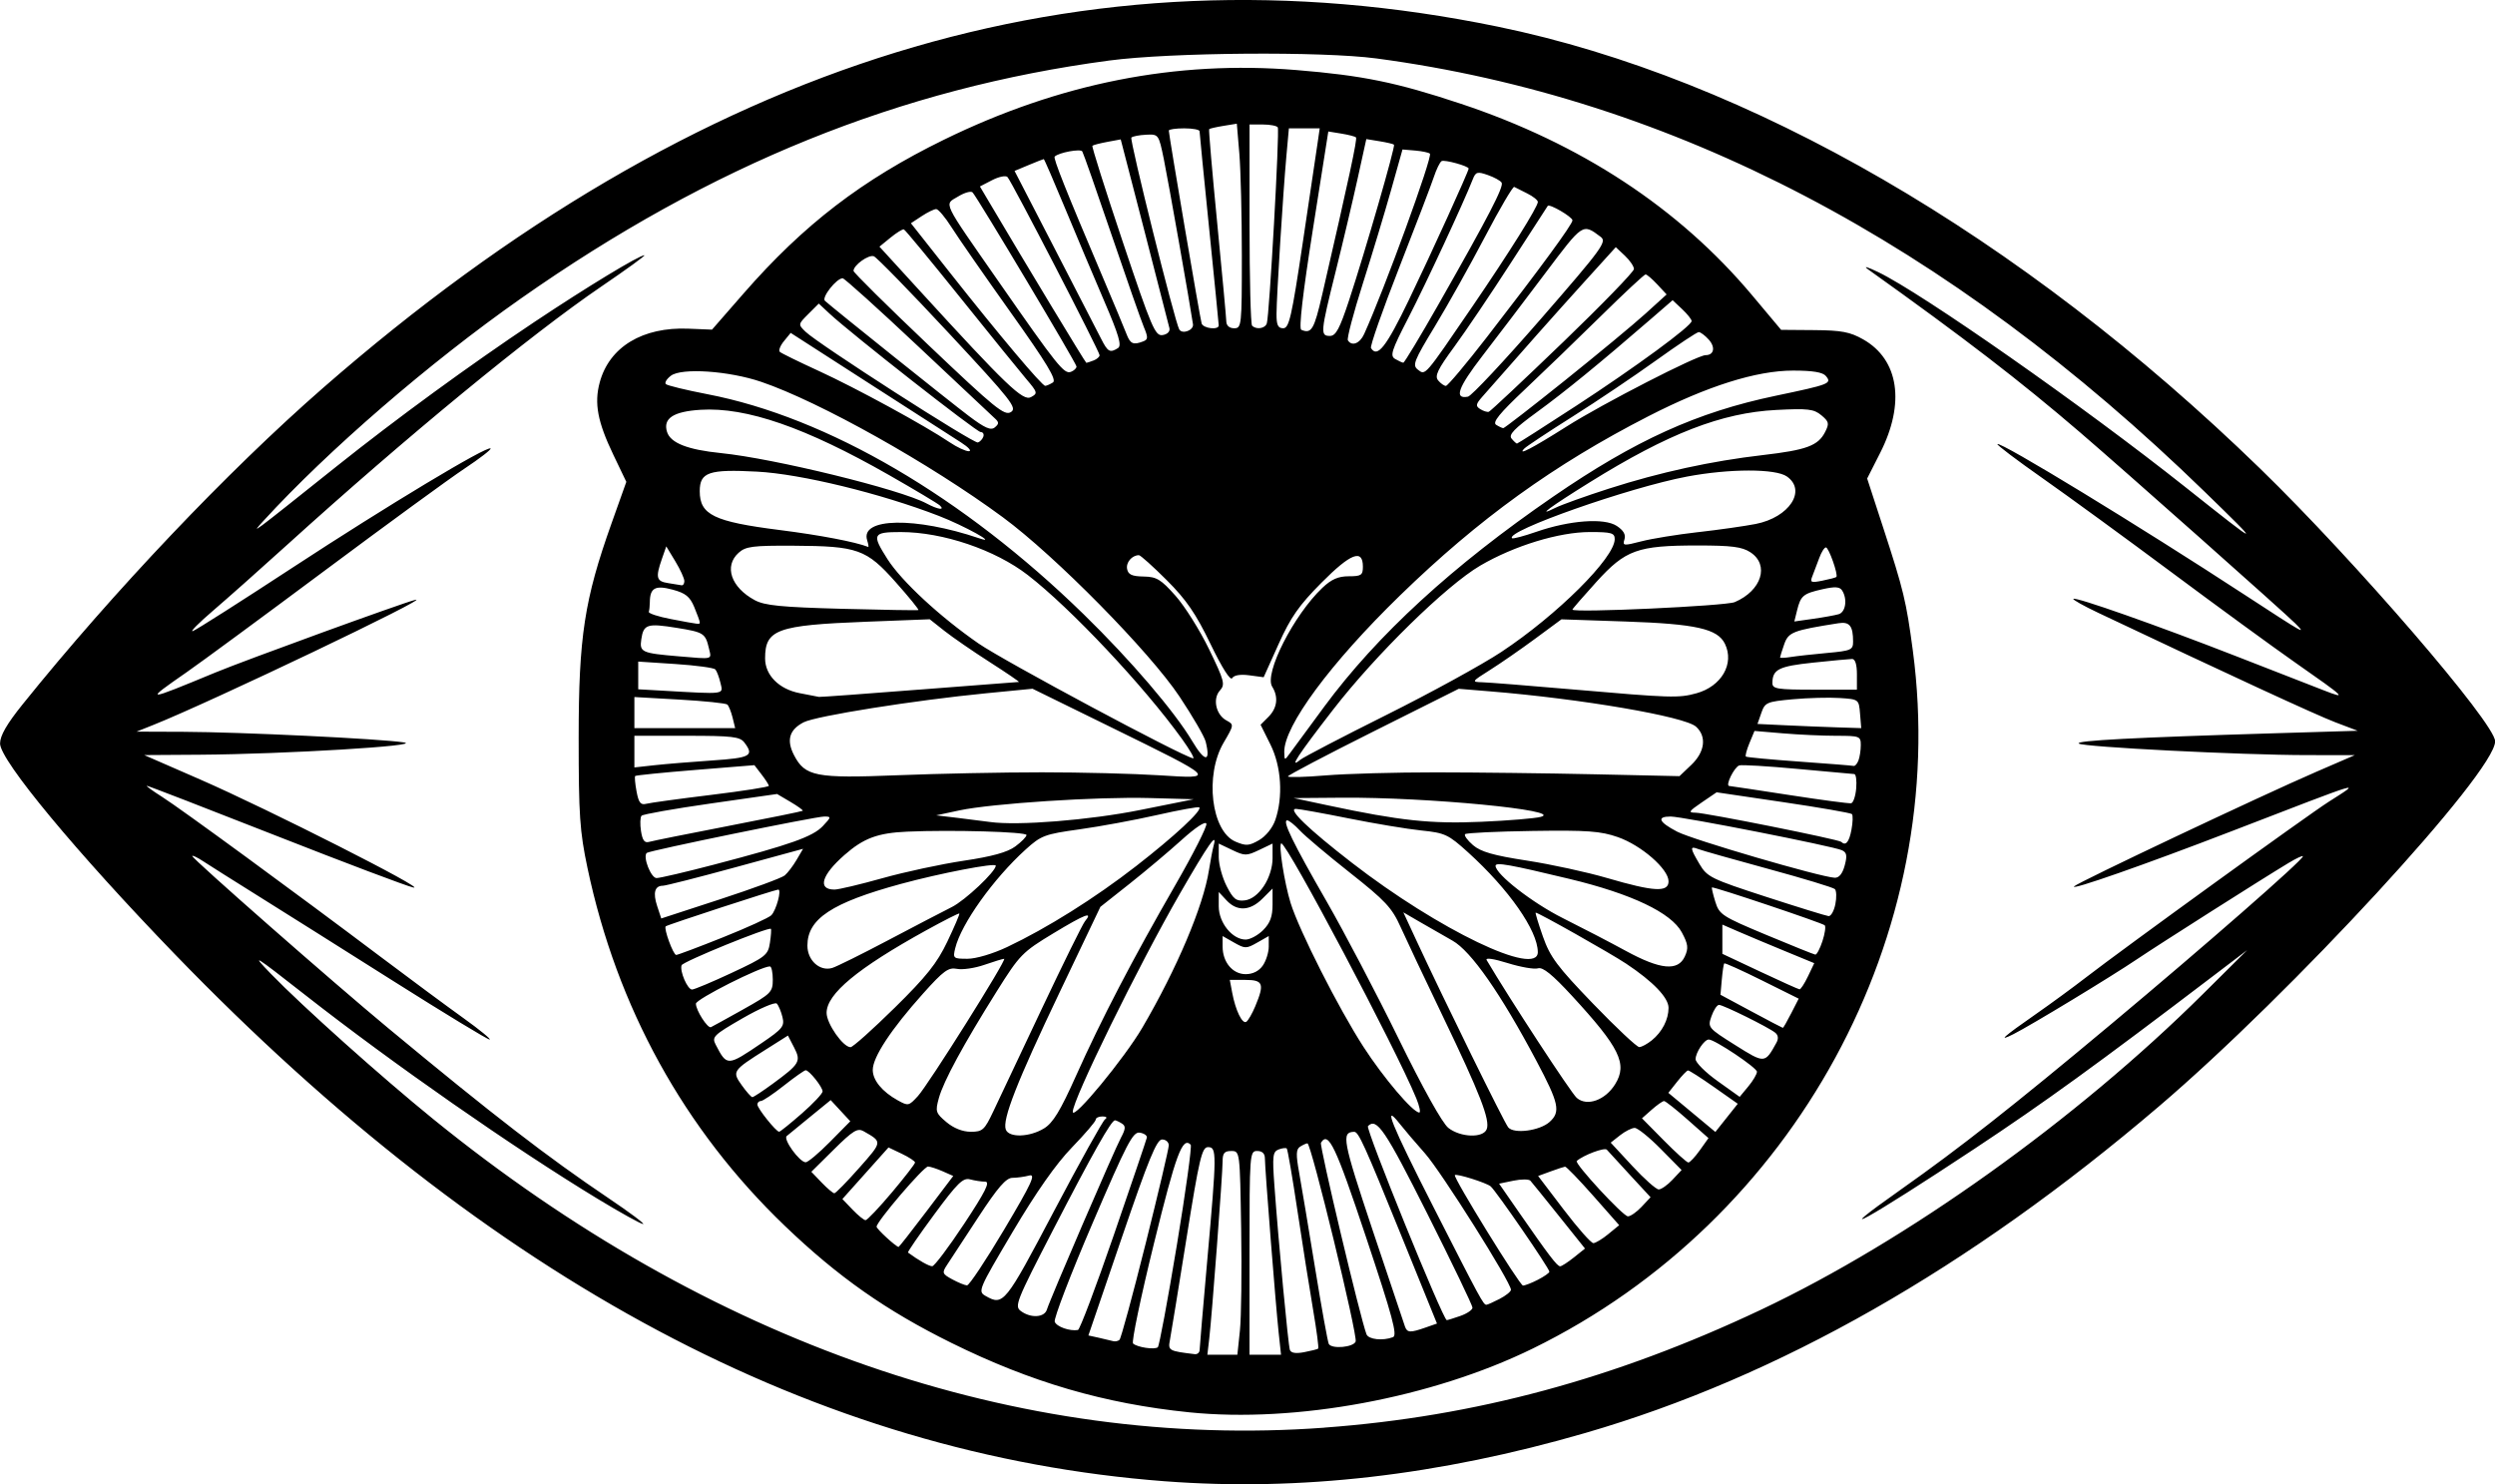 <?xml version="1.0" encoding="UTF-8"?>
<!-- Created with Inkscape (http://www.inkscape.org/) -->
<svg width="171.71mm" height="102.15mm" version="1.1" viewBox="0 0 171.71 102.15" xmlns="http://www.w3.org/2000/svg">
 <g transform="translate(-22.517 -3.124)">
  <path d="m102.69 105.07c-23.946-1.817-46.347-13.74-68.13-36.263-6.761-6.99-12.039-13.352-12.039-14.51 0-0.541 0.459-1.339 1.556-2.702 6.232-7.746 14.108-16.042 20.669-21.77 25.848-22.568 52.357-30.725 80.83-24.871 17.307 3.558 35.971 14.375 52.485 30.419 6.54 6.354 16.175 17.535 16.175 18.771 0 2.128-14.003 17.332-23.151 25.135-13.064 11.144-26.173 18.608-39.459 22.465-10.088 2.929-19.663 4.029-28.936 3.325zm10.98-3.693c10.37-0.763 19.987-3.361 30.045-8.115 10.032-4.742 21.701-13.078 30.412-21.727l3.043-3.021-2.249 1.712c-8.068 6.141-11.718 8.786-16.462 11.926-7.438 4.922-10.405 6.566-5.102 2.826 4.06-2.863 7.692-5.72 14.42-11.342 6.506-5.436 13.229-11.32 13.229-11.577 0-0.076-0.446 0.131-0.992 0.46-1.828 1.1-8.913 5.601-10.416 6.616-1.777 1.2-7.302 4.551-8.507 5.159-1.139 0.575-0.709 0.189 1.526-1.368 1.019-0.71 2.567-1.843 3.44-2.518 2.591-2.004 15.231-11.151 16.735-12.11 2.293-1.463 2.655-1.572-6.681 2.028-5.957 2.297-11.196 4.132-10.848 3.798 0.314-0.3 12.87-6.24 16.669-7.884l2.646-1.145-3.307-3e-3c-4.51-4e-3 -15.428-0.557-15.692-0.796-0.225-0.203 3.805-0.415 13.41-0.704l5.788-0.174-1.554-0.59c-1.298-0.492-7.421-3.32-16.318-7.536-0.989-0.469-1.753-0.898-1.697-0.954 0.151-0.151 5.75 1.821 11.169 3.934 2.619 1.022 5.358 2.088 6.085 2.371 1.616 0.627 1.505 0.52-1.984-1.92-1.528-1.069-5.346-3.854-8.483-6.191-3.138-2.336-7.147-5.26-8.908-6.496-1.762-1.237-3.158-2.293-3.104-2.347 0.198-0.198 9.739 5.618 17.056 10.397 4.075 2.661 4.263 2.767 3.44 1.941-0.754-0.757-11.826-10.585-14.806-13.143-4.135-3.55-7.948-6.482-14.569-11.206-0.386-0.275-0.106-0.203 0.681 0.176 3.024 1.456 14.127 9.231 21.154 14.811 5.271 4.186 5.309 4.195 1.323 0.318-17.699-17.216-36.629-27.122-57.018-29.837-3.75-0.499-14.164-0.418-18.389 0.144-14.394 1.914-27.353 7.158-40.509 16.391-6.28 4.407-13.249 10.428-17.699 15.292-0.906 0.99-0.964 1.034 5.029-3.748 4.141-3.304 9.181-6.983 13.624-9.945 3.621-2.414 7.206-4.588 7.565-4.588 0.108 0-1.222 0.966-2.957 2.147-4.882 3.324-13.411 10.335-21.624 17.777-1.798 1.63-4.093 3.669-5.1 4.532-1.006 0.863-1.631 1.495-1.387 1.405 0.243-0.09 3.339-2.061 6.879-4.38 6.462-4.233 13.388-8.4 13.604-8.184 0.064 0.064-0.74 0.684-1.785 1.379-1.045 0.695-5.363 3.845-9.594 7-4.232 3.155-8.527 6.316-9.546 7.025-2.928 2.037-2.905 2.037 1.984 0.016 2.105-0.87 12.843-4.776 13.758-5.004 1.349-0.336-14.059 7.025-17.992 8.596l-1.191 0.476 3.227 0.012c3.94 0.015 13.529 0.476 15.162 0.728 1.457 0.225-8.199 0.809-14.023 0.848l-3.837 0.025 3.837 1.674c4.692 2.047 15.782 7.667 14.684 7.441-0.437-0.09-4.706-1.702-9.487-3.582-4.781-1.88-8.763-3.418-8.849-3.418-0.086 0 0.383 0.342 1.041 0.759 1.279 0.811 9.165 6.583 15.065 11.027 1.975 1.487 4.523 3.373 5.662 4.19 1.139 0.817 1.956 1.486 1.815 1.486s-3.106-1.801-6.588-4.002c-3.482-2.201-7.701-4.857-9.374-5.902-1.673-1.045-3.37-2.116-3.77-2.379-0.4-0.263-0.728-0.417-0.728-0.342 0 0.185 9.718 8.72 13.494 11.85 7.248 6.011 10.925 8.847 15.183 11.714 1.438 0.968 2.495 1.76 2.349 1.76-0.146 0-1.561-0.785-3.144-1.745-5.751-3.487-14.081-9.294-20.114-14.022-3.557-2.787-3.78-2.924-2.343-1.44 2.156 2.227 7.565 7.067 11.154 9.981 18.992 15.416 40.287 22.79 61.342 21.24zm-9.313-1.054c-5.837-0.596-10.867-2.063-16.352-4.772-4.5-2.222-7.815-4.55-11.469-8.054-6.934-6.649-11.562-15.042-13.588-24.641-0.532-2.52-0.607-3.627-0.607-8.961 2.01e-4 -6.946 0.393-9.505 2.264-14.757l1.016-2.851-0.892-1.861c-1.085-2.265-1.327-3.543-0.94-4.979 0.658-2.444 2.948-3.832 6.11-3.702l1.619 0.066 2.177-2.494c4.136-4.739 8.156-7.823 13.781-10.575 7.957-3.892 15.963-5.476 24.25-4.798 4.579 0.375 6.887 0.847 11.299 2.311 8.277 2.747 15.043 7.191 20.07 13.183l2.002 2.387 2.278 0.018c1.881 0.015 2.468 0.126 3.371 0.639 2.456 1.395 2.904 4.391 1.166 7.813l-0.894 1.762 1.097 3.363c1.414 4.334 1.594 5.083 2.046 8.477 2.599 19.525-8.114 39.202-26.156 48.036-6.938 3.398-16.316 5.138-23.649 4.39zm0.72-4.293c3e-3 -0.182 0.239-2.95 0.524-6.152 0.661-7.43 0.664-7.805 0.052-7.805-0.418 0-0.601 0.775-1.481 6.284-0.552 3.456-1.065 6.602-1.139 6.991-0.139 0.726-0.082 0.758 1.708 0.973 0.182 0.022 0.333-0.109 0.336-0.291zm2.772-1.323c0.096-0.91 0.135-4.064 0.087-7.009-0.087-5.351-0.087-5.356-0.682-5.358-0.471-2e-3 -0.595 0.147-0.595 0.714 0 0.862-0.733 10.595-0.918 12.183l-0.131 1.125h2.064zm2.667 0.132c-0.204-1.895-0.947-11.303-0.947-11.993 0-0.332-0.184-0.508-0.529-0.508-0.516 0-0.529 0.176-0.529 7.011v7.011h2.169zm2.72 1.102c0.052-0.043-0.105-1.247-0.349-2.674-0.244-1.427-0.727-4.484-1.074-6.793-0.346-2.309-0.678-4.247-0.738-4.306-0.059-0.059-0.313-0.029-0.563 0.067-0.401 0.154-0.436 0.449-0.29 2.454 0.287 3.959 0.95 10.997 1.066 11.336 0.075 0.217 0.402 0.271 0.982 0.16 0.478-0.091 0.913-0.201 0.965-0.244zm-9.736-7.057c0.62-3.748 1.053-6.888 0.963-6.978-0.566-0.566-1.007 0.619-2.529 6.797-0.906 3.676-1.552 6.774-1.438 6.884 0.274 0.262 1.483 0.445 1.704 0.258 0.095-0.08 0.679-3.212 1.299-6.961zm12.315 6.571c0.155-0.405-3.064-13.649-3.317-13.643-0.083 2e-3 -0.31 0.104-0.503 0.227-0.281 0.178-0.295 0.537-0.07 1.782 0.155 0.857 0.649 3.817 1.099 6.577 0.449 2.76 0.875 5.111 0.945 5.226 0.223 0.36 1.694 0.225 1.845-0.169zm-14.465-6.693c0.882-3.524 1.604-6.59 1.604-6.813s-0.208-0.404-0.463-0.403c-0.368 2e-3 -0.935 1.383-2.766 6.745l-2.303 6.743 0.715 0.157c0.393 0.087 0.834 0.192 0.98 0.233 0.146 0.042 0.346 2e-3 0.446-0.089 0.1-0.091 0.904-3.049 1.786-6.573zm17.034 6.39c0.319-0.123-0.023-1.393-1.853-6.879-2.103-6.305-2.592-7.328-3.103-6.501-0.117 0.189 2.708 12.072 3.133 13.18 0.138 0.36 1.125 0.468 1.822 0.2zm-19.221-7.004c1.226-3.559 2.253-6.588 2.282-6.73 0.029-0.142-0.19-0.296-0.487-0.342-0.473-0.073-0.884 0.716-3.269 6.278-1.501 3.499-2.664 6.531-2.584 6.738 0.132 0.343 1.032 0.662 1.598 0.566 0.127-0.021 1.234-2.951 2.46-6.511zm21.447 6.346 0.802-0.28-2.436-6.004c-2.576-6.347-2.962-7.197-3.265-7.191-0.897 0.019-0.791 0.584 1.268 6.757 1.163 3.485 2.17 6.485 2.238 6.667 0.152 0.403 0.361 0.411 1.393 0.051zm2.413-0.805c0.458-0.16 0.833-0.416 0.833-0.569 0-0.153-1.397-3.059-3.105-6.456-2.913-5.796-3.486-6.642-4.089-6.04-0.182 0.182 5.169 13.356 5.425 13.356 0.056 0 0.477-0.131 0.935-0.29zm-28.457-0.437c0.214-0.707 4.623-10.94 5.091-11.817 0.332-0.622 0.345-0.813 0.069-0.988-0.189-0.12-0.403-0.219-0.475-0.221-0.249-7e-3 -1.523 2.249-4.241 7.51-2.563 4.961-2.692 5.286-2.232 5.622 0.685 0.501 1.621 0.446 1.788-0.106zm31.156-0.734c0.429-0.222 0.781-0.505 0.781-0.629 0-0.512-4.793-8.118-5.91-9.378-0.665-0.75-1.442-1.661-1.727-2.025-1.24-1.58-0.599 0.011 2.296 5.696 3.255 6.393 3.443 6.74 3.651 6.74 0.071 0 0.481-0.182 0.91-0.404zm-30.683-6.013c1.784-3.383 3.371-6.239 3.529-6.346 0.173-0.118 0.103-0.196-0.177-0.198-0.255-2e-3 -0.463 0.096-0.463 0.218 0 0.122-0.739 0.985-1.641 1.918-1.094 1.13-2.451 3.064-4.071 5.797-2.369 4-2.416 4.109-1.865 4.422 1.217 0.692 1.34 0.54 4.688-5.811zm-3.408 1.23c1.895-3.188 2.195-3.836 1.716-3.708-0.319 0.086-0.839 0.157-1.155 0.159-0.436 3e-3 -1.005 0.659-2.352 2.716-0.977 1.492-1.947 2.972-2.155 3.289-0.35 0.534-0.322 0.607 0.368 0.982 0.41 0.222 0.867 0.409 1.014 0.415 0.147 6e-3 1.301-1.728 2.564-3.853zm36.736 3.46c0.429-0.222 0.781-0.469 0.781-0.549 0-0.229-3.684-5.582-4.043-5.874-0.31-0.253-2.353-0.894-2.463-0.773-0.135 0.148 4.463 7.6 4.689 7.6 0.141 0 0.607-0.182 1.037-0.404zm-39.501-3.836c1.469-2.222 1.81-2.905 1.455-2.908-0.255-2e-3 -0.723-0.073-1.039-0.158-0.486-0.13-0.867 0.241-2.467 2.409-1.041 1.41-1.854 2.592-1.807 2.627 0.73 0.539 1.45 0.945 1.666 0.94 0.15-4e-3 1.136-1.313 2.191-2.91zm41.97 2.304 0.763-0.61-1.787-2.233c-0.983-1.228-1.87-2.325-1.972-2.437-0.102-0.112-0.628-0.112-1.169 2.4e-4l-0.984 0.204 1.376 1.984c2.046 2.95 2.621 3.704 2.826 3.703 0.102-7.9e-4 0.528-0.276 0.947-0.611zm-44.566-3.158 1.851-2.447-0.72-0.319c-0.396-0.175-0.852-0.324-1.013-0.331-0.296-0.012-3.543 3.784-3.543 4.141 0 0.157 1.308 1.36 1.514 1.394 0.033 5e-3 0.892-1.092 1.911-2.438zm46.933 1.552 0.748-0.612-1.786-2.024c-0.983-1.113-1.855-2.015-1.939-2.004-0.084 0.011-0.535 0.16-1.003 0.331l-0.85 0.311 1.762 2.315c0.969 1.273 1.887 2.311 2.041 2.306 0.154-5e-3 0.616-0.285 1.028-0.622zm-49.312-2.857c0.88-1.046 1.6-1.976 1.6-2.068 0-0.092-0.411-0.362-0.913-0.602l-0.913-0.435-1.587 1.775-1.587 1.775 0.697 0.728c0.383 0.4 0.788 0.728 0.899 0.728s0.922-0.856 1.803-1.901zm51.603 0.979 0.618-0.657-1.411-1.526c-0.776-0.839-1.496-1.625-1.599-1.746-0.15-0.176-1.615 0.372-2.07 0.775-0.183 0.162 3.19 3.812 3.522 3.812 0.178 0 0.601-0.296 0.941-0.657zm-53.846-2.676c1.612-1.824 1.606-1.782 0.306-2.523-0.419-0.239-0.732-0.048-2.047 1.254l-1.553 1.536 0.708 0.739c0.389 0.406 0.784 0.739 0.876 0.739 0.092 0 0.862-0.786 1.71-1.746zm55.972 0.814 0.627-0.667-1.431-1.45c-0.787-0.797-1.595-1.45-1.796-1.45s-0.654 0.228-1.008 0.507l-0.644 0.507 1.491 1.61c0.82 0.886 1.636 1.61 1.813 1.61s0.604-0.3 0.949-0.667zm-57.985-2.604 1.401-1.419-0.675-0.729-0.675-0.729-1.396 1.138c-0.768 0.626-1.501 1.227-1.63 1.336-0.259 0.219 0.868 1.783 1.301 1.806 0.15 8e-3 0.904-0.624 1.675-1.404zm59.864 0.579 0.598-0.839-1.44-1.274c-0.792-0.701-1.519-1.276-1.615-1.277-0.097-2e-3 -0.479 0.265-0.849 0.592l-0.673 0.595 1.502 1.521c0.826 0.837 1.587 1.521 1.69 1.521 0.104 0 0.458-0.378 0.786-0.839zm-45.134-1.505c0.621-0.378 1.125-1.207 2.212-3.637 1.732-3.869 3.892-8.017 6.833-13.123 1.233-2.14 2.193-4.037 2.133-4.215-0.065-0.193-0.751 0.257-1.696 1.112-0.873 0.79-2.491 2.152-3.594 3.025l-2.006 1.587-2.793 5.856c-2.952 6.189-3.974 8.797-3.715 9.474 0.218 0.569 1.632 0.526 2.625-0.08zm30.471 0.05c0.243-0.633-0.456-2.432-3.004-7.732-1.232-2.562-2.547-5.343-2.923-6.181-0.596-1.328-1.045-1.809-3.491-3.74-1.544-1.219-3.096-2.528-3.449-2.908-0.353-0.38-0.741-0.692-0.863-0.692-0.362 0 0.381 1.53 2.709 5.575 1.208 2.099 3.435 6.346 4.949 9.437 1.678 3.426 3.017 5.827 3.429 6.152 0.841 0.662 2.403 0.714 2.643 0.089zm-47.135-1.079c0.788-0.691 1.431-1.376 1.428-1.521-6e-3 -0.309-0.922-1.455-1.163-1.455-0.09 0-0.766 0.476-1.503 1.058-0.736 0.582-1.447 1.058-1.58 1.058-0.132 0-0.241 0.11-0.241 0.244 0 0.263 1.287 1.872 1.498 1.872 0.07 0 0.772-0.566 1.561-1.257zm13.175-0.14c0.363-0.768 1.865-3.947 3.337-7.063 1.472-3.116 2.808-5.824 2.968-6.018 0.599-0.722 0.021-0.504-2.163 0.817-2.147 1.298-2.321 1.476-3.907 4.004-2.299 3.666-3.659 6.174-3.98 7.338-0.255 0.924-0.221 1.031 0.519 1.654 0.501 0.422 1.117 0.666 1.678 0.666 0.81 0 0.943-0.12 1.547-1.397zm38.292 0.717c0.766-0.693 0.639-1.278-0.908-4.192-2.47-4.651-4.498-7.557-5.779-8.28-0.626-0.353-1.643-0.936-2.261-1.296l-1.122-0.653 0.894 1.928c1.926 4.152 6.042 12.53 6.323 12.87 0.392 0.473 2.174 0.237 2.853-0.377zm11.305-2.399c-0.902-0.635-1.705-1.148-1.786-1.14-0.081 8e-3 -0.418 0.358-0.749 0.778l-0.603 0.763 1.618 1.346 1.618 1.346 1.542-1.94zm-39.336-4.088c2.379-4.064 4.196-8.36 4.583-10.839 0.101-0.647 0.248-1.414 0.326-1.705 0.262-0.973-0.363-0.08-2.317 3.307-2.841 4.926-7.42 14.256-7.381 15.039 0.029 0.58 3.549-3.685 4.789-5.802zm18.845 4.852c-1.394-3.397-8.876-17.529-9.28-17.529-0.215 0 0.207 2.719 0.637 4.101 0.593 1.903 3.302 7.253 5.015 9.901 1.383 2.139 3.406 4.519 3.84 4.519 0.108 0 0.013-0.446-0.211-0.992zm-34.299-0.132c0.723-0.786 6.175-9.46 5.942-9.455-0.099 2e-3 -0.715 0.19-1.368 0.417-0.653 0.227-1.498 0.351-1.877 0.275-0.592-0.118-0.925 0.125-2.339 1.704-2.195 2.451-3.459 4.371-3.459 5.252 0 0.71 0.65 1.5 1.72 2.092 0.721 0.399 0.758 0.391 1.382-0.287zm47.994-0.828c0.862-1.395 0.317-2.507-2.977-6.083-1.344-1.459-2.006-1.994-2.335-1.889-0.253 0.08-1.191-0.082-2.085-0.36-0.988-0.308-1.556-0.387-1.447-0.204 1.555 2.637 5.81 9.144 6.198 9.48 0.706 0.611 1.963 0.162 2.646-0.944zm-57.979-0.028c1.866-1.37 1.965-1.539 1.468-2.501l-0.422-0.816-1.513 0.956c-2.312 1.46-2.344 1.508-1.661 2.467 0.32 0.449 0.647 0.816 0.726 0.816 0.08 0 0.711-0.415 1.402-0.923zm67.736-0.825c1e-3 -0.277-2.901-2.22-3.317-2.22-0.306 0-0.898 0.88-0.907 1.349-5e-3 0.233 0.676 0.912 1.513 1.51l1.521 1.087 0.594-0.717c0.327-0.394 0.595-0.848 0.595-1.01zm-68.498-1.975c1.446-0.982 1.587-1.159 1.431-1.792-0.095-0.386-0.271-0.803-0.39-0.925-0.119-0.122-1.181 0.334-2.36 1.014-1.992 1.149-2.122 1.277-1.846 1.81 0.778 1.5 0.8 1.499 3.165-0.107zm69.836-0.02c0.158-0.286 0.128-0.525-0.086-0.697-0.467-0.376-3.571-1.911-3.864-1.911-0.135 0-0.369 0.353-0.519 0.783-0.268 0.77-0.241 0.804 1.628 1.98 2.04 1.284 2.048 1.283 2.841-0.156zm-60.691-2.4c2.198-2.163 2.924-3.075 3.634-4.564 0.488-1.024 0.86-1.893 0.827-1.932-0.034-0.039-1.061 0.482-2.284 1.157-4.721 2.607-6.853 4.374-6.853 5.681 0 0.74 1.133 2.361 1.649 2.361 0.154 0 1.515-1.216 3.026-2.703zm52.113 2.234c0.714-0.578 1.155-1.434 1.155-2.24 0-0.697-1.062-1.804-2.91-3.034-1.079-0.718-6.04-3.518-6.234-3.518-0.044 0 0.18 0.74 0.497 1.643 0.496 1.412 0.983 2.064 3.457 4.63 1.584 1.643 3.013 2.984 3.175 2.981 0.162-3e-3 0.549-0.212 0.86-0.463zm-62.537-2.129c1.93-1.079 2.045-1.194 2.045-2.05 0-0.499-0.089-0.909-0.198-0.911-0.597-0.012-5.093 2.253-5.093 2.566 0 0.458 0.808 1.718 1.035 1.615 0.092-0.042 1.087-0.59 2.212-1.219zm72.134 0.267 0.515-1.009-2.524-1.254c-1.388-0.69-2.558-1.218-2.6-1.174-0.042 0.044-0.117 0.548-0.168 1.12l-0.092 1.04 2.117 1.137c1.164 0.626 2.144 1.14 2.177 1.142 0.033 3e-3 0.292-0.449 0.575-1.004zm-36.88-0.497c0.642-1.536 0.541-1.802-0.682-1.802h-1.075l0.166 0.883c0.227 1.212 0.692 2.172 0.969 2.001 0.126-0.078 0.407-0.565 0.623-1.082zm-36.018-2.296c2.309-1.079 2.483-1.216 2.61-2.05 0.075-0.492 0.107-0.928 0.071-0.969-0.14-0.16-6.066 2.254-6.15 2.506-0.136 0.408 0.408 1.67 0.72 1.67 0.151 0 1.389-0.52 2.75-1.156zm74.052 0.249 0.432-0.907-2.037-0.839c-1.12-0.461-2.543-1.059-3.162-1.327l-1.125-0.488v2.011l2.58 1.214c1.419 0.668 2.647 1.221 2.729 1.229 0.082 8e-3 0.344-0.394 0.582-0.893zm-37.523-0.739c0.227-0.323 0.412-0.913 0.412-1.311v-0.723l-0.794 0.451c-0.748 0.425-0.84 0.425-1.587 0l-0.794-0.451v0.723c0 1.075 0.689 1.899 1.587 1.899 0.489 0 0.912-0.211 1.176-0.588zm-25.782-1.747c1.819-0.96 3.793-1.988 4.386-2.285 0.915-0.458 3.022-2.444 3.022-2.849 0-0.215-3.843 0.525-6.525 1.256-4.761 1.297-6.439 2.404-6.439 4.249 0 1.022 0.859 1.793 1.712 1.536 0.296-0.089 2.026-0.947 3.845-1.907zm54.829 1.118c0.262-0.574 0.228-0.846-0.204-1.654-0.726-1.356-3.451-2.654-7.735-3.685-4.129-0.993-5.086-1.163-5.086-0.902 0 0.581 2.539 2.556 4.631 3.602 1.309 0.654 3.263 1.67 4.341 2.258 2.375 1.294 3.585 1.407 4.053 0.381zm-46.643-0.648c2.75-1.301 6.045-3.369 8.88-5.573 2.649-2.059 4.562-3.837 4.348-4.04-0.063-0.06-1.364 0.176-2.892 0.522-1.528 0.347-3.935 0.791-5.349 0.988-2.4 0.333-2.646 0.425-3.713 1.392-2.221 2.013-4.437 5.121-4.843 6.79-0.17 0.699-0.136 0.728 0.844 0.727 0.588-1.2e-4 1.743-0.342 2.724-0.806zm36.526 0.343c-8e-3 -1.48-1.995-4.322-4.796-6.858-1.362-1.234-1.592-1.341-3.213-1.508-0.96-0.098-3.212-0.473-5.003-0.832-1.791-0.359-3.428-0.654-3.637-0.656-0.591-5e-3 0.857 1.389 3.855 3.71 5.961 4.614 12.804 7.9 12.795 6.143zm-56.078-1.013c1.667-0.666 3.165-1.351 3.329-1.521 0.341-0.354 0.721-1.765 0.476-1.765-0.209 0-7.623 2.421-7.745 2.529-0.154 0.136 0.516 1.969 0.72 1.969 0.104 0 1.554-0.545 3.221-1.212zm75.665 0.268c0.171-0.519 0.243-1.012 0.159-1.096-0.161-0.161-7.664-2.68-7.763-2.606-0.032 0.024 0.072 0.465 0.231 0.981 0.272 0.887 0.464 1.012 3.497 2.28 1.765 0.738 3.289 1.351 3.387 1.363 0.098 0.012 0.318-0.403 0.489-0.922zm-38.491-0.764c0.482-0.482 0.649-0.934 0.649-1.756v-1.106l-0.698 0.698c-0.849 0.849-1.746 0.892-2.467 0.118l-0.539-0.579v0.988c0 1.129 0.938 2.287 1.852 2.287 0.304 0 0.845-0.292 1.203-0.649zm-32.926-3.763c0.203-0.17 0.571-0.652 0.817-1.071l0.447-0.762-4.655 1.271c-2.56 0.699-4.808 1.271-4.996 1.271-0.557 0-0.693 0.485-0.392 1.396l0.283 0.857 4.063-1.326c2.234-0.729 4.229-1.465 4.432-1.635zm72.307 1.982c0.093-0.464 0.078-0.933-0.033-1.042-0.111-0.11-2.166-0.733-4.567-1.386-2.401-0.653-4.574-1.268-4.829-1.367-0.594-0.232-0.583-0.092 0.087 1.043 0.515 0.874 0.804 1.015 4.564 2.237 2.208 0.717 4.148 1.317 4.311 1.332 0.164 0.015 0.374-0.352 0.466-0.816zm-39.336-1.246c0.368-0.547 0.604-1.296 0.604-1.914v-1.015l-0.926 0.442c-0.865 0.412-0.987 0.412-1.852 0l-0.926-0.442v0.932c0 0.513 0.244 1.411 0.543 1.996 0.455 0.892 0.657 1.051 1.248 0.982 0.453-0.053 0.922-0.404 1.309-0.981zm-26.239-0.548c1.538-0.432 4.049-0.971 5.58-1.199 1.957-0.291 3.014-0.583 3.557-0.984 0.425-0.314 0.772-0.668 0.772-0.786 0-0.221-5.142-0.367-8.202-0.233-2.042 0.089-3.006 0.447-4.329 1.609-1.584 1.391-1.869 2.378-0.685 2.378 0.281 0 1.769-0.353 3.307-0.785zm54.095 0.215c0-0.844-1.876-2.479-3.489-3.041-1.191-0.415-2.092-0.48-5.882-0.424-2.462 0.036-4.545 0.136-4.63 0.221-0.085 0.085 0.159 0.425 0.543 0.755 0.534 0.459 1.402 0.709 3.704 1.063 1.654 0.255 4.138 0.794 5.521 1.199 3.24 0.948 4.233 1.001 4.233 0.227zm-65.633-1.163c5.216-1.366 6.745-1.909 7.433-2.641 0.584-0.621 0.588-0.652 0.088-0.652-0.605 0-12.058 2.348-12.214 2.505-0.276 0.276 0.295 1.729 0.679 1.729 0.234 0 2.04-0.423 4.014-0.94zm77.755 0.08c0.184-0.683 0.145-0.9-0.191-1.055-0.601-0.278-10.975-2.319-11.786-2.319-0.988 0-0.826 0.377 0.45 1.043 1.059 0.553 9.856 3.125 10.84 3.17 0.298 0.013 0.535-0.276 0.687-0.839zm-39.191-3.122c0.555-1.605 0.422-3.699-0.332-5.211l-0.677-1.359 0.545-0.545c0.604-0.604 0.697-1.367 0.254-2.076-0.564-0.903 1.485-4.935 3.457-6.803 0.619-0.587 1.092-0.794 1.812-0.794 0.861 0 0.974-0.076 0.974-0.658 0-1.249-0.837-0.926-2.849 1.101-1.552 1.563-2.122 2.379-2.952 4.222l-1.028 2.284-0.983-0.132c-0.619-0.083-1.057-0.012-1.183 0.192-0.124 0.201-0.688-0.686-1.492-2.348-1.012-2.094-1.664-3.044-3.014-4.394-0.948-0.948-1.81-1.721-1.916-1.719-0.482 0.01-0.898 0.5-0.81 0.954 0.074 0.382 0.338 0.502 1.133 0.515 0.898 0.015 1.19 0.191 2.196 1.323 0.638 0.718 1.68 2.377 2.314 3.687 1.052 2.171 1.117 2.421 0.744 2.834-0.517 0.571-0.274 1.675 0.455 2.065 0.521 0.279 0.517 0.306-0.201 1.529-1.312 2.235-0.848 6.099 0.817 6.808 0.725 0.308 0.933 0.295 1.625-0.104 0.46-0.265 0.927-0.841 1.109-1.37zm-37.622 0.393c2.765-0.534 5.062-1.002 5.104-1.04 0.043-0.038-0.337-0.313-0.844-0.612l-0.922-0.544-4.578 0.655c-2.518 0.36-4.655 0.739-4.75 0.842-0.094 0.103-0.111 0.577-0.037 1.055 0.101 0.646 0.246 0.836 0.567 0.742 0.237-0.069 2.694-0.563 5.459-1.097zm77.278 0.269c0.097-0.516 0.111-1.003 0.032-1.083-0.079-0.079-2.207-0.449-4.728-0.821l-4.584-0.677-1.029 0.701c-0.886 0.603-0.946 0.701-0.428 0.701 0.675 0 9.862 1.839 10.034 2.008 0.305 0.3 0.544 0.018 0.703-0.83zm-48.954-1.364 3.691-0.74-3.043-0.083c-3.605-0.099-10.855 0.373-13.097 0.852l-1.587 0.339 1.455 0.172c0.8 0.095 1.812 0.223 2.249 0.285 1.907 0.269 6.838-0.125 10.332-0.825zm27.574 0.473c1.674-0.448-7.845-1.364-13.697-1.319l-3.307 0.026 2.362 0.503c4.952 1.054 7.059 1.28 10.541 1.129 1.858-0.08 3.704-0.233 4.101-0.339zm-57.099-1.512c2.188-0.267 3.976-0.547 3.973-0.623-3e-3 -0.075-0.228-0.427-0.5-0.78l-0.494-0.643-4.057 0.328c-2.232 0.18-4.098 0.368-4.147 0.417-0.049 0.049-0.007 0.529 0.093 1.065 0.145 0.775 0.283 0.949 0.668 0.848 0.267-0.07 2.276-0.345 4.464-0.612zm78.806-0.45c0.045-0.534-0.014-0.977-0.132-0.984-0.118-7e-3 -1.881-0.167-3.919-0.356-2.037-0.189-3.837-0.296-3.999-0.238-0.35 0.126-0.971 1.394-0.692 1.413 0.106 7e-3 1.979 0.29 4.162 0.627 2.183 0.338 4.088 0.591 4.233 0.562 0.146-0.029 0.302-0.49 0.347-1.024zm-56.041-1.104c2.692 0 6.324 0.092 8.07 0.204 3.974 0.255 3.998 0.28-3.299-3.3l-5.415-2.656-3.183 0.311c-4.931 0.482-11.73 1.563-12.572 1.999-0.984 0.509-1.195 1.228-0.662 2.258 0.76 1.47 1.49 1.611 7.14 1.385 2.765-0.111 7.23-0.201 9.922-0.201zm27.12 3e-3c2.765 2e-3 7.667 0.061 10.893 0.132l5.866 0.129 0.815-0.777c0.939-0.895 1.069-1.954 0.323-2.629-0.771-0.698-7.895-1.918-14.203-2.432l-2.127-0.174-5.877 2.941c-3.232 1.617-5.877 3.007-5.877 3.088 0 0.081 1.161 0.051 2.58-0.067 1.419-0.118 4.842-0.213 7.607-0.211zm-49.808-0.819c2.644-0.178 2.904-0.323 2.211-1.235-0.305-0.401-0.834-0.463-3.96-0.463l-3.609 1e-5v2.178l1.389-0.153c0.764-0.084 2.55-0.231 3.969-0.327zm78.884 2.6e-4c0.088-0.23 0.161-0.706 0.161-1.058 0-0.61-0.08-0.64-1.68-0.64-0.924 0-2.57-0.075-3.658-0.167l-1.978-0.167-0.347 0.837c-0.191 0.46-0.301 0.878-0.245 0.927 0.056 0.05 1.709 0.205 3.674 0.345 1.964 0.14 3.648 0.275 3.742 0.298 0.094 0.024 0.242-0.145 0.331-0.376zm-44.929-1.306c-0.086-0.344-0.894-1.733-1.795-3.088-2.055-3.09-8.551-9.684-12.162-12.345-5.001-3.686-12.614-7.954-16.624-9.318-2.223-0.756-5.48-0.978-6.217-0.423-0.291 0.219-0.448 0.478-0.35 0.577 0.098 0.098 1.383 0.411 2.856 0.695 8.265 1.593 17.616 7.062 25.899 15.148 3.252 3.174 6.246 6.675 7.48 8.745 0.866 1.453 1.277 1.458 0.914 0.01zm12.438-1.825c3.042-1.518 6.603-3.469 7.912-4.336 3.854-2.552 7.805-6.482 7.805-7.765 0-0.426-0.223-0.489-1.706-0.489-2.125 0-5.208 0.943-7.544 2.308-2.337 1.366-7.18 6.106-10.135 9.921-2.422 3.127-3.072 4.117-2.262 3.449 0.219-0.181 2.888-1.571 5.93-3.088zm-14.078 1.632c-2.63-3.648-7.649-8.983-10.597-11.261-2.251-1.74-5.854-2.96-8.743-2.96-1.94 0-2.011 0.146-0.914 1.866 0.969 1.52 3.612 3.968 6.269 5.806 1.74 1.204 14.03 7.78 14.765 7.901 0.122 0.02-0.23-0.589-0.78-1.353zm9.788-2.183c3.653-4.951 8.854-9.725 15.774-14.477 5.655-3.884 9.899-5.808 15.316-6.942 3.718-0.779 3.878-0.842 3.45-1.358-0.215-0.26-0.904-0.373-2.259-0.373-2.525 0-5.899 1.064-9.943 3.135-6.499 3.328-11.698 7.079-17.11 12.344-4.79 4.66-7.998 9-7.963 10.773 0.012 0.595 0.018 0.596 0.397 0.075 0.212-0.291 1.264-1.72 2.338-3.175zm-40.704 0.728c-0.099-0.4-0.261-0.802-0.359-0.893-0.099-0.091-1.579-0.245-3.289-0.342l-3.109-0.176v2.138h6.936zm77.595-0.265c-0.082-0.99-0.085-0.992-1.405-1.079-0.728-0.048-2.178-9e-3 -3.223 0.087-1.791 0.164-1.915 0.218-2.165 0.936l-0.266 0.762 1.901 0.091c1.045 0.05 2.652 0.115 3.57 0.144l1.67 0.053zm-64.773-1.654c3.711-0.29 6.806-0.528 6.879-0.529 0.073-2.6e-4 -0.82-0.61-1.984-1.355-1.164-0.745-2.574-1.716-3.132-2.157l-1.016-0.803-4.408 0.171c-6.117 0.237-6.922 0.531-6.922 2.524 0 1.154 0.96 2.118 2.381 2.391 0.655 0.126 1.25 0.242 1.323 0.257 0.073 0.016 3.168-0.209 6.879-0.5zm53.514 0.25c1.728-0.48 2.625-2.036 1.962-3.402-0.504-1.039-1.994-1.373-6.84-1.538l-4.414-0.15-1.804 1.331c-0.992 0.732-2.393 1.702-3.112 2.155-1.271 0.801-1.286 0.825-0.529 0.845 0.429 0.012 3.22 0.233 6.203 0.492 6.78 0.589 7.313 0.605 8.534 0.266zm-67.169-0.713c-0.094-0.4-0.253-0.819-0.353-0.93-0.1-0.111-1.335-0.278-2.744-0.371l-2.563-0.168v1.907l1.654 0.094c4.418 0.251 4.197 0.28 4.006-0.532zm78.213-0.595c0-0.673-0.12-1.057-0.331-1.054-0.182 3e-3 -1.392 0.116-2.689 0.253-2.356 0.248-2.789 0.464-2.797 1.396-4e-3 0.413 0.309 0.463 2.906 0.463h2.91zm-79.007-1.786c-0.245-1.039-0.356-1.109-2.216-1.409-2.036-0.328-2.286-0.247-2.438 0.789-0.13 0.884 0.022 0.953 2.566 1.169 2.427 0.205 2.275 0.245 2.087-0.549zm76.957 0.319c1.649-0.15 1.786-0.21 1.786-0.782 0-1.081-0.242-1.385-1.005-1.265-3.142 0.494-3.444 0.612-3.736 1.451-0.157 0.45-0.285 0.858-0.285 0.905 0 0.047 0.327 0.034 0.728-0.03s1.531-0.19 2.514-0.279zm-77.589-2.114c0-0.077-0.17-0.547-0.377-1.043-0.302-0.723-0.599-0.962-1.493-1.202-1.194-0.321-1.557-0.121-1.565 0.865-0.002 0.255-0.034 0.552-0.07 0.661-0.036 0.109 0.648 0.334 1.521 0.5 2.052 0.39 1.984 0.383 1.984 0.219zm78.383-0.554c0.484-0.141 0.615-1.038 0.238-1.632-0.165-0.26-0.488-0.281-1.351-0.087-1.329 0.299-1.499 0.44-1.75 1.457l-0.189 0.763 1.294-0.183c0.712-0.101 1.503-0.244 1.757-0.318zm-64.896-2.204c-2.022-2.275-2.611-2.485-7.042-2.509-2.802-0.015-3.284 0.047-3.77 0.487-1.022 0.923-0.525 2.379 1.112 3.261 0.685 0.369 1.817 0.481 6.003 0.594 2.838 0.076 5.203 0.115 5.257 0.086 0.054-0.029-0.648-0.893-1.56-1.918zm57.742 1.373c1.851-0.789 2.408-2.56 1.08-3.429-0.577-0.378-1.286-0.469-3.638-0.469-4.139 8e-4 -4.957 0.296-6.966 2.512-0.904 0.998-1.645 1.853-1.645 1.9-1e-3 0.238 10.544-0.248 11.169-0.514zm-72.288-1.451c-8e-4 -0.182-0.281-0.793-0.623-1.358l-0.622-1.027-0.303 0.868c-0.446 1.28-0.38 1.536 0.425 1.658 0.4 0.061 0.817 0.128 0.926 0.15s0.198-0.109 0.197-0.291zm79.282-0.281c0.144-0.144-0.523-2.034-0.718-2.034-0.107 0-0.313 0.327-0.458 0.728-0.145 0.4-0.355 0.955-0.467 1.233-0.183 0.454-0.115 0.487 0.681 0.328 0.487-0.097 0.92-0.212 0.962-0.254zm-66.701-2.526c-0.494-1.558 3.32-1.623 7.717-0.133 1.368 0.464-1.038-0.869-2.794-1.547-4.002-1.547-9.49-2.883-12.494-3.042-3.328-0.176-3.951 0.036-3.951 1.346 0 1.624 0.971 2.096 5.494 2.671 2.795 0.355 5.21 0.816 6.099 1.164 0.046 0.018 0.014-0.188-0.072-0.459zm57.184-0.557c1.43-0.162 3.215-0.416 3.967-0.564 2.311-0.453 3.525-2.302 2.146-3.268-0.779-0.546-3.942-0.544-6.857 4e-3 -3.993 0.751-12.543 3.761-12.059 4.245 0.057 0.057 0.807-0.141 1.668-0.44 2.298-0.796 4.676-0.972 5.536-0.408 0.467 0.306 0.637 0.601 0.534 0.926-0.142 0.446-0.066 0.455 1.157 0.138 0.72-0.187 2.479-0.472 3.909-0.635zm-6.131-2.997c3.528-1.131 7.046-1.898 10.583-2.307 3.006-0.348 3.811-0.645 4.29-1.585 0.299-0.587 0.27-0.717-0.257-1.156-0.516-0.43-0.923-0.477-3.107-0.365-3.755 0.192-7.431 1.619-12.832 4.979-2.764 1.719-3.733 2.437-2.381 1.763 0.437-0.218 2.103-0.816 3.704-1.329zm-46.051 1.159c-0.138-0.132-1.712-1.073-3.497-2.092-5.742-3.276-9.814-4.687-12.963-4.492-1.885 0.117-2.609 0.595-2.313 1.527 0.241 0.76 1.416 1.221 3.706 1.453 3.676 0.373 12.342 2.496 14.155 3.468 0.776 0.416 1.286 0.492 0.913 0.136zm1.469-4.329c-0.509-0.325-3.357-2.156-6.33-4.069l-5.404-3.478-0.464 0.568c-0.255 0.312-0.384 0.644-0.285 0.736 0.099 0.093 1.311 0.686 2.693 1.32 2.538 1.163 7.293 3.755 8.991 4.901 0.507 0.342 1.102 0.62 1.323 0.618 0.221-2e-3 -0.015-0.27-0.524-0.595zm41.671-1.107c2.476-1.567 8.985-4.908 9.56-4.908 0.583 0 0.692-0.547 0.214-1.075-0.255-0.282-0.564-0.512-0.686-0.512-0.122 0-1.443 0.878-2.936 1.95-1.492 1.073-4.082 2.815-5.756 3.871s-3.162 2.042-3.307 2.19c-0.533 0.542 0.551-0.022 2.91-1.515zm-40.145 0.698c0.058-0.173-0.026-0.314-0.187-0.314-0.282 0-8.917-6.769-10.407-8.158l-0.733-0.683-0.716 0.715c-0.712 0.712-0.713 0.718-0.193 1.224 0.863 0.839 11.568 7.717 11.861 7.62 0.149-0.05 0.318-0.232 0.375-0.404zm40.728-2.073c4.173-2.721 8.016-5.54 8.016-5.88 0-0.114-0.294-0.483-0.654-0.821l-0.654-0.614-1.496 1.296c-3.503 3.033-5.922 5.01-7.834 6.401-1.571 1.144-1.973 1.562-1.754 1.827 0.157 0.189 0.324 0.343 0.373 0.343 0.048 0 1.849-1.149 4.003-2.553zm-39.927 0.828c-0.189-0.173-2.577-2.416-5.305-4.984-2.729-2.568-5.059-4.669-5.179-4.669-0.427 0-1.47 1.328-1.22 1.553 0.603 0.543 8.591 6.937 9.893 7.918 1.114 0.84 1.524 1.02 1.799 0.792 0.292-0.242 0.294-0.353 0.012-0.611zm39.215-2.615c2.253-1.805 4.752-3.877 5.552-4.603l1.455-1.321-0.641-0.689c-0.353-0.379-0.716-0.689-0.807-0.689-0.091 0-1.469 1.284-3.063 2.853-1.593 1.569-3.952 3.846-5.24 5.06-1.746 1.645-2.252 2.265-1.984 2.435 0.197 0.125 0.42 0.229 0.495 0.232 0.075 2e-3 1.98-1.473 4.233-3.278zm-42.405-3.274c-2.63-2.825-4.945-5.199-5.145-5.276-0.359-0.138-1.402 0.61-1.402 1.005 0 0.112 2.325 2.414 5.168 5.115 4.574 4.347 5.225 4.876 5.664 4.601 0.45-0.281 0.054-0.785-4.285-5.446zm42.27 0.648c2.692-2.594 4.894-4.865 4.894-5.047 0-0.182-0.281-0.595-0.625-0.918l-0.625-0.587-2.229 2.459c-1.868 2.062-4.292 4.791-6.954 7.831-0.457 0.521-0.477 0.645-0.144 0.856 0.214 0.135 0.479 0.218 0.589 0.184 0.109-0.034 2.401-2.184 5.093-4.778zm-36.93 2.52c-0.457-0.538-2.502-3.062-4.546-5.609-2.043-2.547-3.787-4.655-3.874-4.686-0.087-0.031-0.501 0.224-0.92 0.566l-0.762 0.622 2.746 3.004c6.002 6.567 7.129 7.646 7.68 7.352 0.48-0.257 0.463-0.322-0.324-1.25zm35.424-4.144c4.248-4.884 4.555-5.304 4.107-5.639-1.25-0.935-1.196-0.97-3.837 2.538-1.39 1.846-3.326 4.394-4.304 5.663-1.683 2.184-1.966 2.987-0.989 2.799 0.238-0.046 2.498-2.458 5.023-5.361zm-33.587 4.384c0.277-0.175-0.403-1.301-2.911-4.825-1.8-2.528-3.629-5.161-4.065-5.852-0.436-0.691-0.912-1.256-1.058-1.255-0.146 7.94e-4 -0.597 0.22-1.002 0.488l-0.738 0.486 2.696 3.414c3.388 4.292 6.326 7.781 6.548 7.776 0.093-2e-3 0.332-0.107 0.531-0.233zm29.878-3.137c3.691-4.763 5.877-7.746 5.877-8.02 0-0.234-1.579-1.158-1.701-0.996-0.035 0.047-1.177 1.812-2.538 3.922s-3.114 4.708-3.896 5.774c-1.146 1.56-1.362 2.011-1.109 2.315 0.172 0.208 0.412 0.377 0.534 0.377s1.397-1.518 2.834-3.373zm-28.255 2.04c0-0.208-6.756-11.528-7.149-11.979-0.104-0.119-0.551 0.004-0.994 0.274-0.977 0.594-1.187 0.154 2.808 5.895 4.01 5.762 4.485 6.355 4.95 6.176 0.212-0.081 0.385-0.246 0.385-0.366zm27.216-4.09c2.572-3.766 4.534-6.898 4.534-7.238 0-0.12-0.327-0.382-0.728-0.582-0.4-0.201-0.804-0.404-0.897-0.452-0.093-0.048-0.999 1.496-2.013 3.431-1.014 1.935-2.566 4.709-3.449 6.164-1.448 2.386-1.562 2.679-1.169 2.983 0.524 0.405 0.428 0.516 3.721-4.306zm-26.047 3.676c0.23-0.088 0.419-0.252 0.419-0.363 0-0.26-6.052-11.97-6.339-12.265-0.118-0.122-0.594-0.025-1.056 0.214l-0.841 0.435 0.499 0.844c2.763 4.671 6.766 11.295 6.825 11.295 0.041 0 0.263-0.072 0.493-0.161zm23.749-3.876c3.454-6.069 4.506-8.096 4.339-8.367-0.083-0.135-0.513-0.371-0.956-0.525-0.718-0.25-0.829-0.217-1.033 0.305-0.611 1.566-3.241 7.221-4.428 9.522-1.166 2.26-1.281 2.619-0.909 2.836 0.235 0.137 0.486 0.252 0.559 0.256 0.073 4e-3 1.165-1.808 2.428-4.027zm-22.06 3.016c0.267-0.169 0.052-0.899-0.954-3.237-0.714-1.66-1.927-4.537-2.696-6.392-0.769-1.855-1.427-3.373-1.461-3.373-0.035 0-0.501 0.183-1.037 0.407l-0.974 0.407 2.762 5.348c1.519 2.941 2.958 5.735 3.197 6.208 0.459 0.906 0.606 0.987 1.163 0.633zm20.023-3.324c1.53-3.174 4.106-8.837 4.106-9.025 0-0.173-1.669-0.634-1.863-0.514-0.118 0.073-0.356 0.562-0.529 1.085-0.173 0.524-1.249 3.338-2.391 6.254-1.142 2.916-2.014 5.403-1.938 5.526 0.437 0.707 1.043-0.063 2.615-3.326zm-18.294 2.869c0.341-0.131 0.347-0.27 0.046-0.992-0.193-0.462-1.193-3.319-2.223-6.348-1.03-3.03-1.935-5.61-2.012-5.735-0.125-0.202-1.624 0.078-1.901 0.355-0.112 0.112 0.778 2.345 3.255 8.171 0.788 1.853 1.546 3.668 1.686 4.035 0.261 0.686 0.464 0.777 1.149 0.514zm15.204-0.499c1.383-3.034 4.732-12.219 4.53-12.422-0.077-0.077-0.533-0.173-1.013-0.214l-0.873-0.074-0.781 2.778c-0.43 1.528-1.307 4.432-1.95 6.453-0.643 2.021-1.106 3.777-1.028 3.903 0.268 0.434 0.82 0.225 1.115-0.424zm-13.397-0.413c-0.049-0.215-0.822-3.225-1.72-6.691l-1.632-6.3-0.926 0.172c-0.509 0.095-0.97 0.215-1.023 0.267-0.053 0.052 0.886 3.025 2.087 6.605 1.989 5.929 2.234 6.502 2.743 6.423 0.332-0.051 0.523-0.245 0.471-0.477zm12.361-1.912c1.118-3.392 3.202-10.609 3.095-10.716-0.049-0.049-0.497-0.155-0.997-0.236l-0.909-0.148-0.602 2.739c-0.331 1.506-1.008 4.37-1.505 6.363-1.051 4.218-1.071 4.445-0.396 4.445 0.405 0 0.669-0.492 1.314-2.447zm-10.74 1.644c-0.181-1.262-1.711-9.928-2.007-11.367-0.351-1.706-0.361-1.72-1.215-1.679-0.474 0.023-0.931 0.111-1.017 0.197-0.14 0.14 2.99 12.683 3.294 13.204 0.209 0.357 1.005 0.059 0.946-0.355zm8.894-2.041c1.852-8.036 2.427-10.717 2.324-10.821-0.064-0.064-0.518-0.181-1.01-0.261l-0.894-0.145-1.067 6.768c-0.692 4.391-0.971 6.808-0.793 6.882 0.702 0.294 0.884-0.012 1.439-2.423zm-7.122 2.117c-2e-3 -0.109-0.299-3.115-0.661-6.681-0.362-3.565-0.658-6.572-0.658-6.681-3.4e-4 -0.109-0.477-0.198-1.059-0.198-0.582 0-1.058 0.069-1.058 0.154 0 0.292 2.153 12.944 2.259 13.274 0.112 0.35 1.183 0.47 1.178 0.132zm1.591-4.789c0-2.743-0.078-5.911-0.173-7.039l-0.173-2.052-0.918 0.149c-0.505 0.082-0.948 0.184-0.986 0.226-0.038 0.043 0.21 2.935 0.551 6.428s0.624 6.558 0.63 6.813c7e-3 0.283 0.217 0.463 0.54 0.463 0.51 0 0.529-0.176 0.529-4.987zm1.717 4.656c0.178-0.522 0.892-13.273 0.755-13.494-0.067-0.109-0.532-0.198-1.033-0.198h-0.91v6.835c0 3.759 0.079 6.914 0.176 7.011 0.291 0.291 0.891 0.199 1.012-0.154zm2.475-5.556c0.484-3.238 0.944-6.333 1.023-6.879l0.144-0.992h-2.122l-0.173 1.918c-0.231 2.569-0.671 9.609-0.678 10.848-4e-3 0.773 0.098 0.992 0.461 0.992 0.405 0 0.582-0.775 1.345-5.887z" stroke-width=".265"/>
 </g>
</svg>
